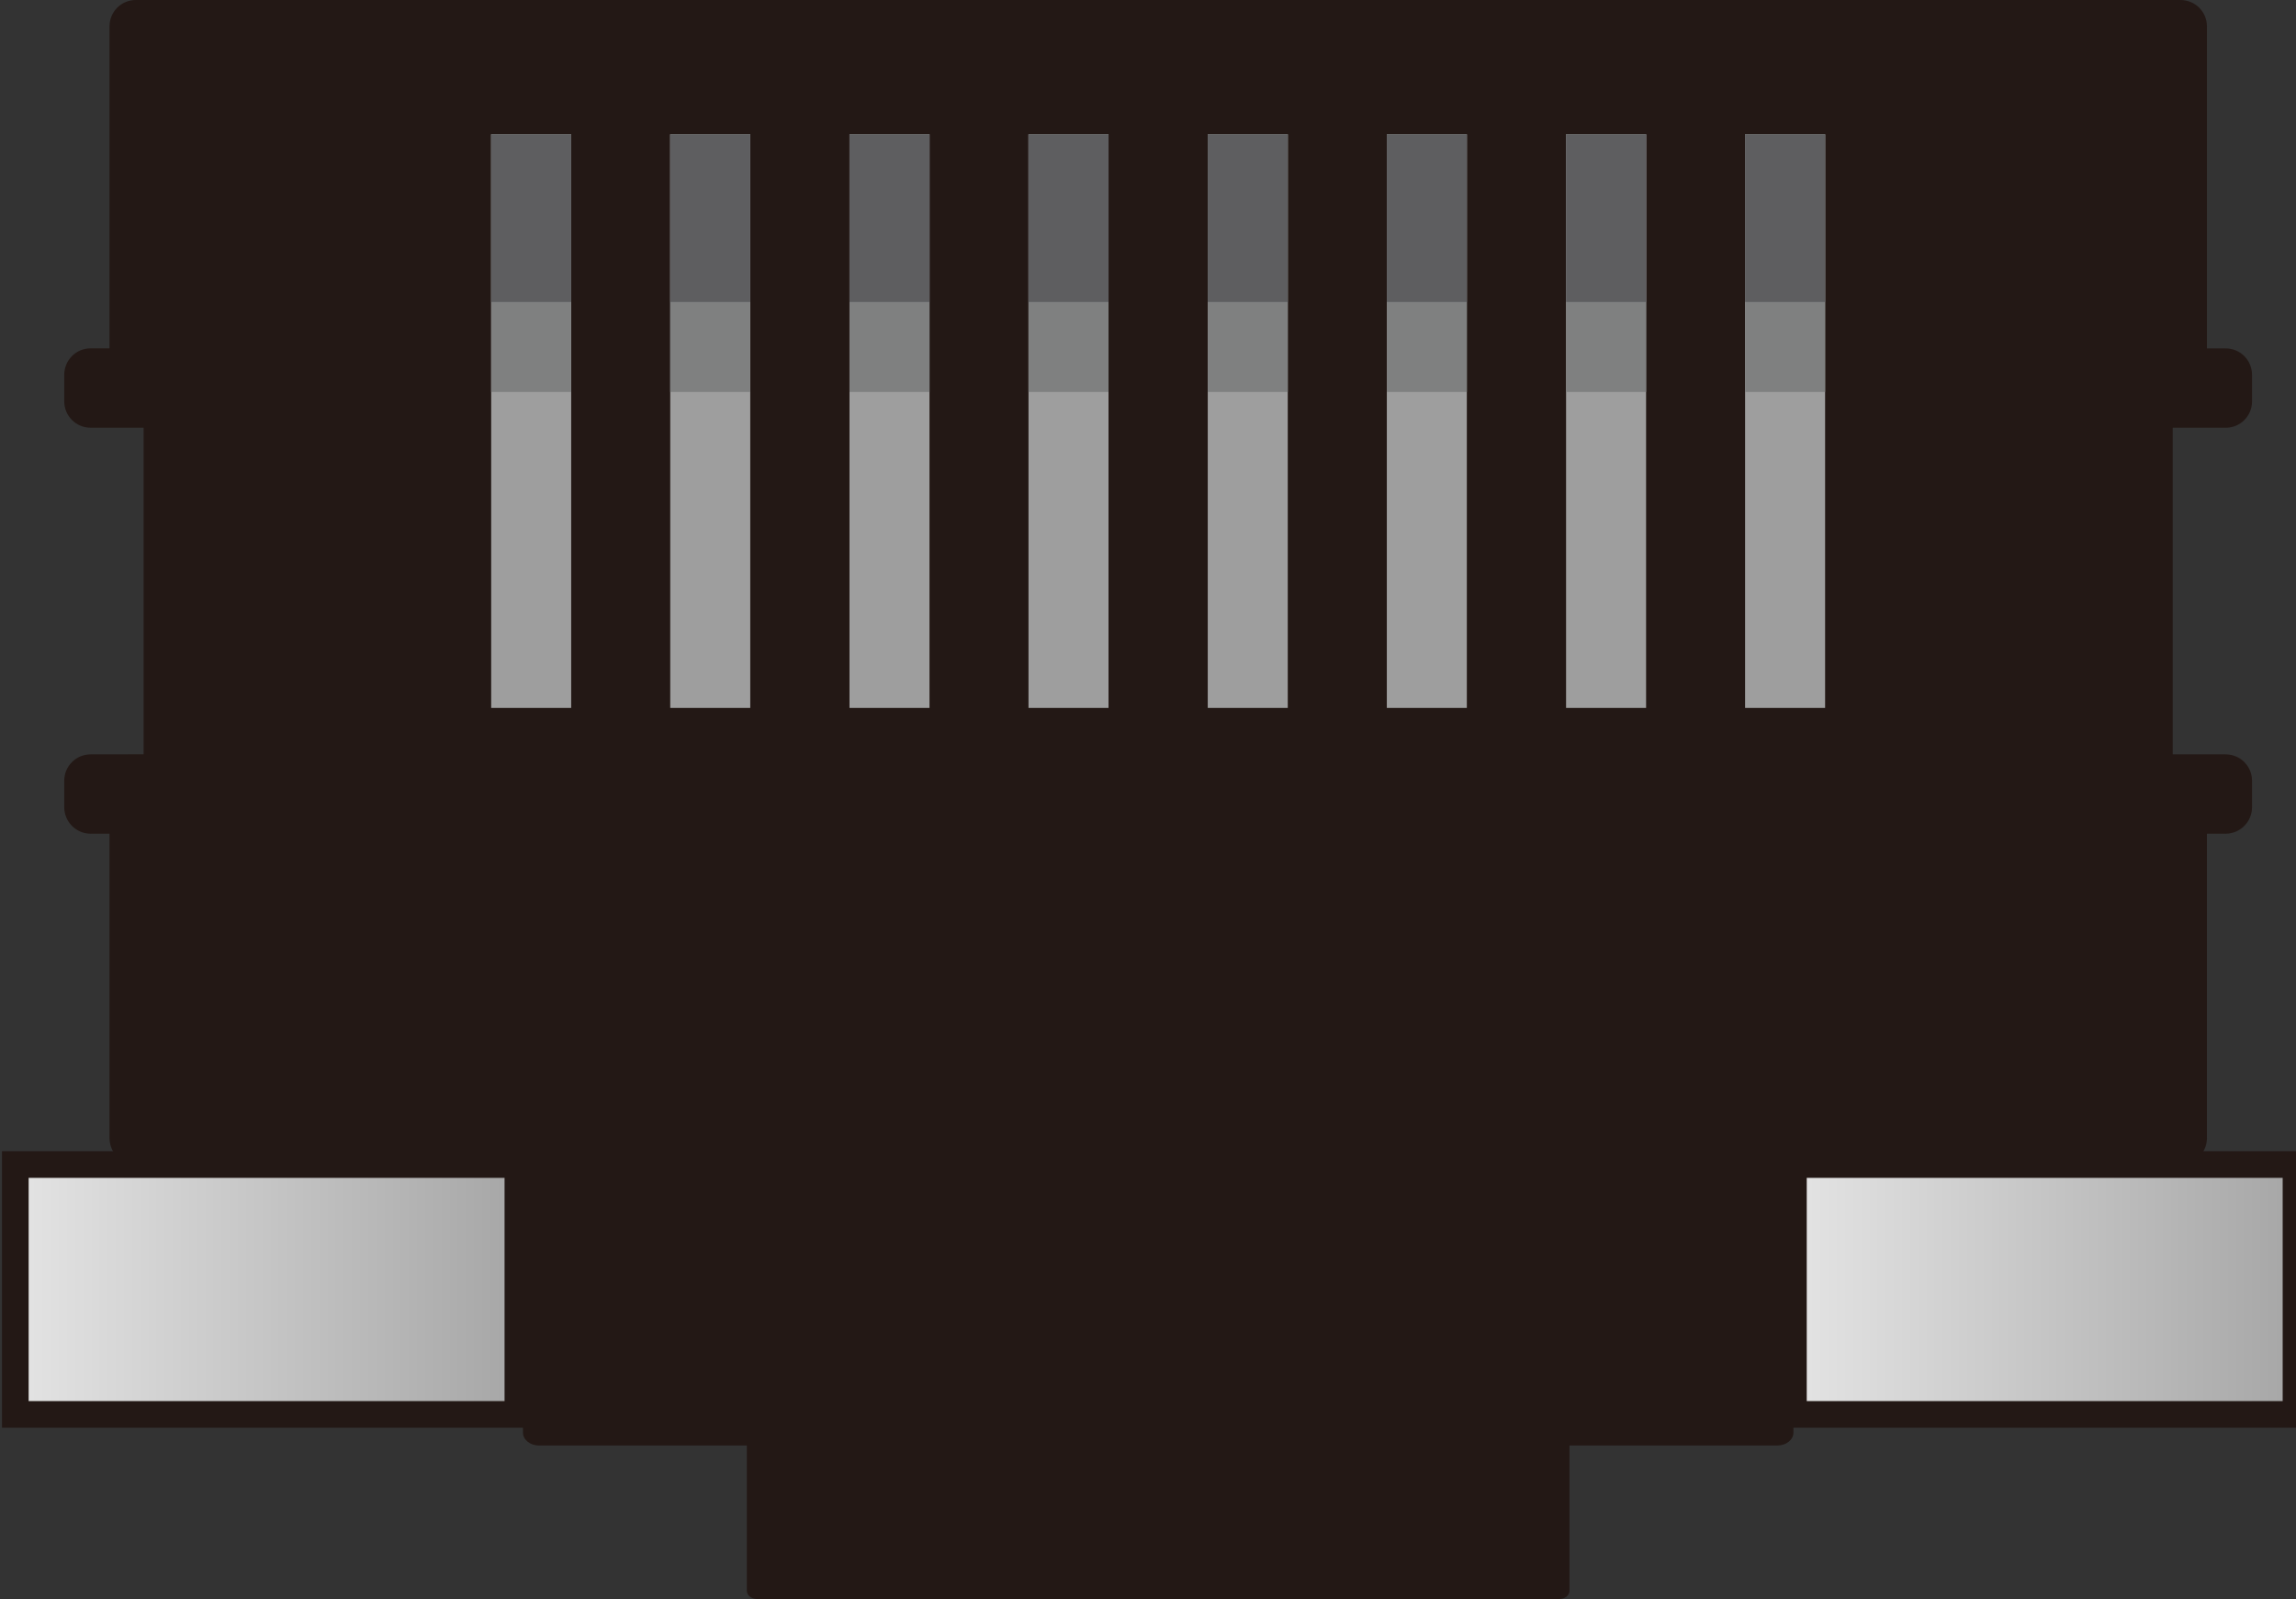 <?xml version="1.0" encoding="utf-8"?>
<!-- Generator: Adobe Illustrator 16.0.0, SVG Export Plug-In . SVG Version: 6.00 Build 0)  -->
<!DOCTYPE svg PUBLIC "-//W3C//DTD SVG 1.1//EN" "http://www.w3.org/Graphics/SVG/1.1/DTD/svg11.dtd">
<svg version="1.1" id="图层_1" xmlns="http://www.w3.org/2000/svg" xmlns:xlink="http://www.w3.org/1999/xlink" x="0px" y="0px"
	 width="38.85px" height="27.057px" viewBox="0 0 38.85 27.057" enable-background="new 0 0 38.85 27.057" xml:space="preserve">
<rect x="0" y="0" width="38.85" height="27.057" fill="#333333" stroke="none"/>
<path fill="#231815" d="M2.168,12.764H1.853h-0.32c-0.246,0-0.446,0.199-0.446,0.447v0.447c0,0.246,0.2,0.448,0.446,0.448h0.32v5.15
	c0,0.246,0.198,0.448,0.446,0.448h6.55v4.537c0,0.119,0.122,0.217,0.271,0.217h3.517v2.458c0,0.078,0.079,0.14,0.177,0.14h13.568
	c0.098,0,0.175-0.062,0.175-0.14v-2.458h3.517c0.151,0,0.272-0.098,0.272-0.217v-4.537h6.548c0.25,0,0.449-0.202,0.449-0.448v-5.15
	h0.316c0.248,0,0.447-0.202,0.447-0.448v-0.447c0-0.248-0.199-0.447-0.447-0.447h-0.316h-0.318h-0.261V7.238h0.261h0.318h0.316
	c0.248,0,0.447-0.199,0.447-0.447V6.344c0-0.25-0.199-0.449-0.447-0.449h-0.316V0.447C37.343,0.199,37.144,0,36.894,0H2.299
	C2.051,0,1.853,0.199,1.853,0.447v5.447h-0.32c-0.246,0-0.446,0.199-0.446,0.449v0.447c0,0.248,0.2,0.447,0.446,0.447h0.32h0.315
	H2.43v5.525H2.168z"/>
<rect x="29.528" y="2.273" fill="#9E9E9E" width="1.354" height="9.705"/>
<rect x="29.528" y="2.273" fill="#7F8080" width="1.354" height="4.359"/>
<rect x="29.528" y="2.273" fill="#5E5E60" width="1.354" height="2.836"/>
<rect x="26.499" y="2.273" fill="#9E9E9E" width="1.354" height="9.705"/>
<rect x="26.499" y="2.273" fill="#7F8080" width="1.354" height="4.359"/>
<rect x="26.499" y="2.273" fill="#5E5E60" width="1.354" height="2.836"/>
<rect x="23.466" y="2.273" fill="#9E9E9E" width="1.354" height="9.705"/>
<rect x="23.466" y="2.273" fill="#7F8080" width="1.354" height="4.359"/>
<rect x="23.466" y="2.273" fill="#5E5E60" width="1.354" height="2.836"/>
<rect x="20.436" y="2.273" fill="#9E9E9E" width="1.354" height="9.705"/>
<rect x="20.436" y="2.273" fill="#7F8080" width="1.354" height="4.359"/>
<rect x="20.436" y="2.273" fill="#5E5E60" width="1.354" height="2.836"/>
<rect x="17.403" y="2.273" fill="#9E9E9E" width="1.354" height="9.705"/>
<rect x="17.403" y="2.273" fill="#7F8080" width="1.354" height="4.359"/>
<rect x="17.403" y="2.273" fill="#5E5E60" width="1.354" height="2.836"/>
<rect x="14.374" y="2.273" fill="#9E9E9E" width="1.354" height="9.705"/>
<rect x="14.374" y="2.273" fill="#7F8080" width="1.354" height="4.359"/>
<rect x="14.374" y="2.273" fill="#5E5E60" width="1.354" height="2.836"/>
<rect x="11.341" y="2.273" fill="#9E9E9E" width="1.354" height="9.705"/>
<rect x="11.341" y="2.273" fill="#7F8080" width="1.354" height="4.359"/>
<rect x="11.341" y="2.273" fill="#5E5E60" width="1.354" height="2.836"/>
<rect x="8.311" y="2.273" fill="#9E9E9E" width="1.354" height="9.705"/>
<rect x="8.311" y="2.273" fill="#7F8080" width="1.354" height="4.359"/>
<rect x="8.311" y="2.273" fill="#5E5E60" width="1.354" height="2.836"/>
<g>
	<defs>
		<rect id="SVGID_1_" x="30.346" y="19.704" width="8.503" height="4.227"/>
	</defs>
	<clipPath id="SVGID_2_">
		<use xlink:href="#SVGID_1_"  overflow="visible"/>
	</clipPath>
	
		<linearGradient id="SVGID_3_" gradientUnits="userSpaceOnUse" x1="-867.592" y1="318.432" x2="-866.592" y2="318.432" gradientTransform="matrix(10.592 0 0 -10.592 9218.235 3394.71)">
		<stop  offset="0" style="stop-color:#F0F0F0"/>
		<stop  offset="1" style="stop-color:#A3A3A3"/>
	</linearGradient>
	<rect x="30.346" y="19.704" clip-path="url(#SVGID_2_)" fill="url(#SVGID_3_)" width="8.503" height="4.227"/>
</g>
<rect x="30.346" y="19.704" fill="none" stroke="#231815" stroke-width="0.451" stroke-miterlimit="10" width="8.504" height="4.228"/>
<g>
	<defs>
		<rect id="SVGID_4_" x="0.259" y="19.704" width="8.503" height="4.227"/>
	</defs>
	<clipPath id="SVGID_5_">
		<use xlink:href="#SVGID_4_"  overflow="visible"/>
	</clipPath>
	
		<linearGradient id="SVGID_6_" gradientUnits="userSpaceOnUse" x1="-867.592" y1="318.432" x2="-866.592" y2="318.432" gradientTransform="matrix(10.592 0 0 -10.592 9188.149 3394.71)">
		<stop  offset="0" style="stop-color:#F0F0F0"/>
		<stop  offset="1" style="stop-color:#A3A3A3"/>
	</linearGradient>
	<rect x="0.259" y="19.704" clip-path="url(#SVGID_5_)" fill="url(#SVGID_6_)" width="8.503" height="4.227"/>
</g>
<rect x="0.259" y="19.704" fill="none" stroke="#231815" stroke-width="0.451" stroke-miterlimit="10" width="8.504" height="4.228"/>
</svg>
